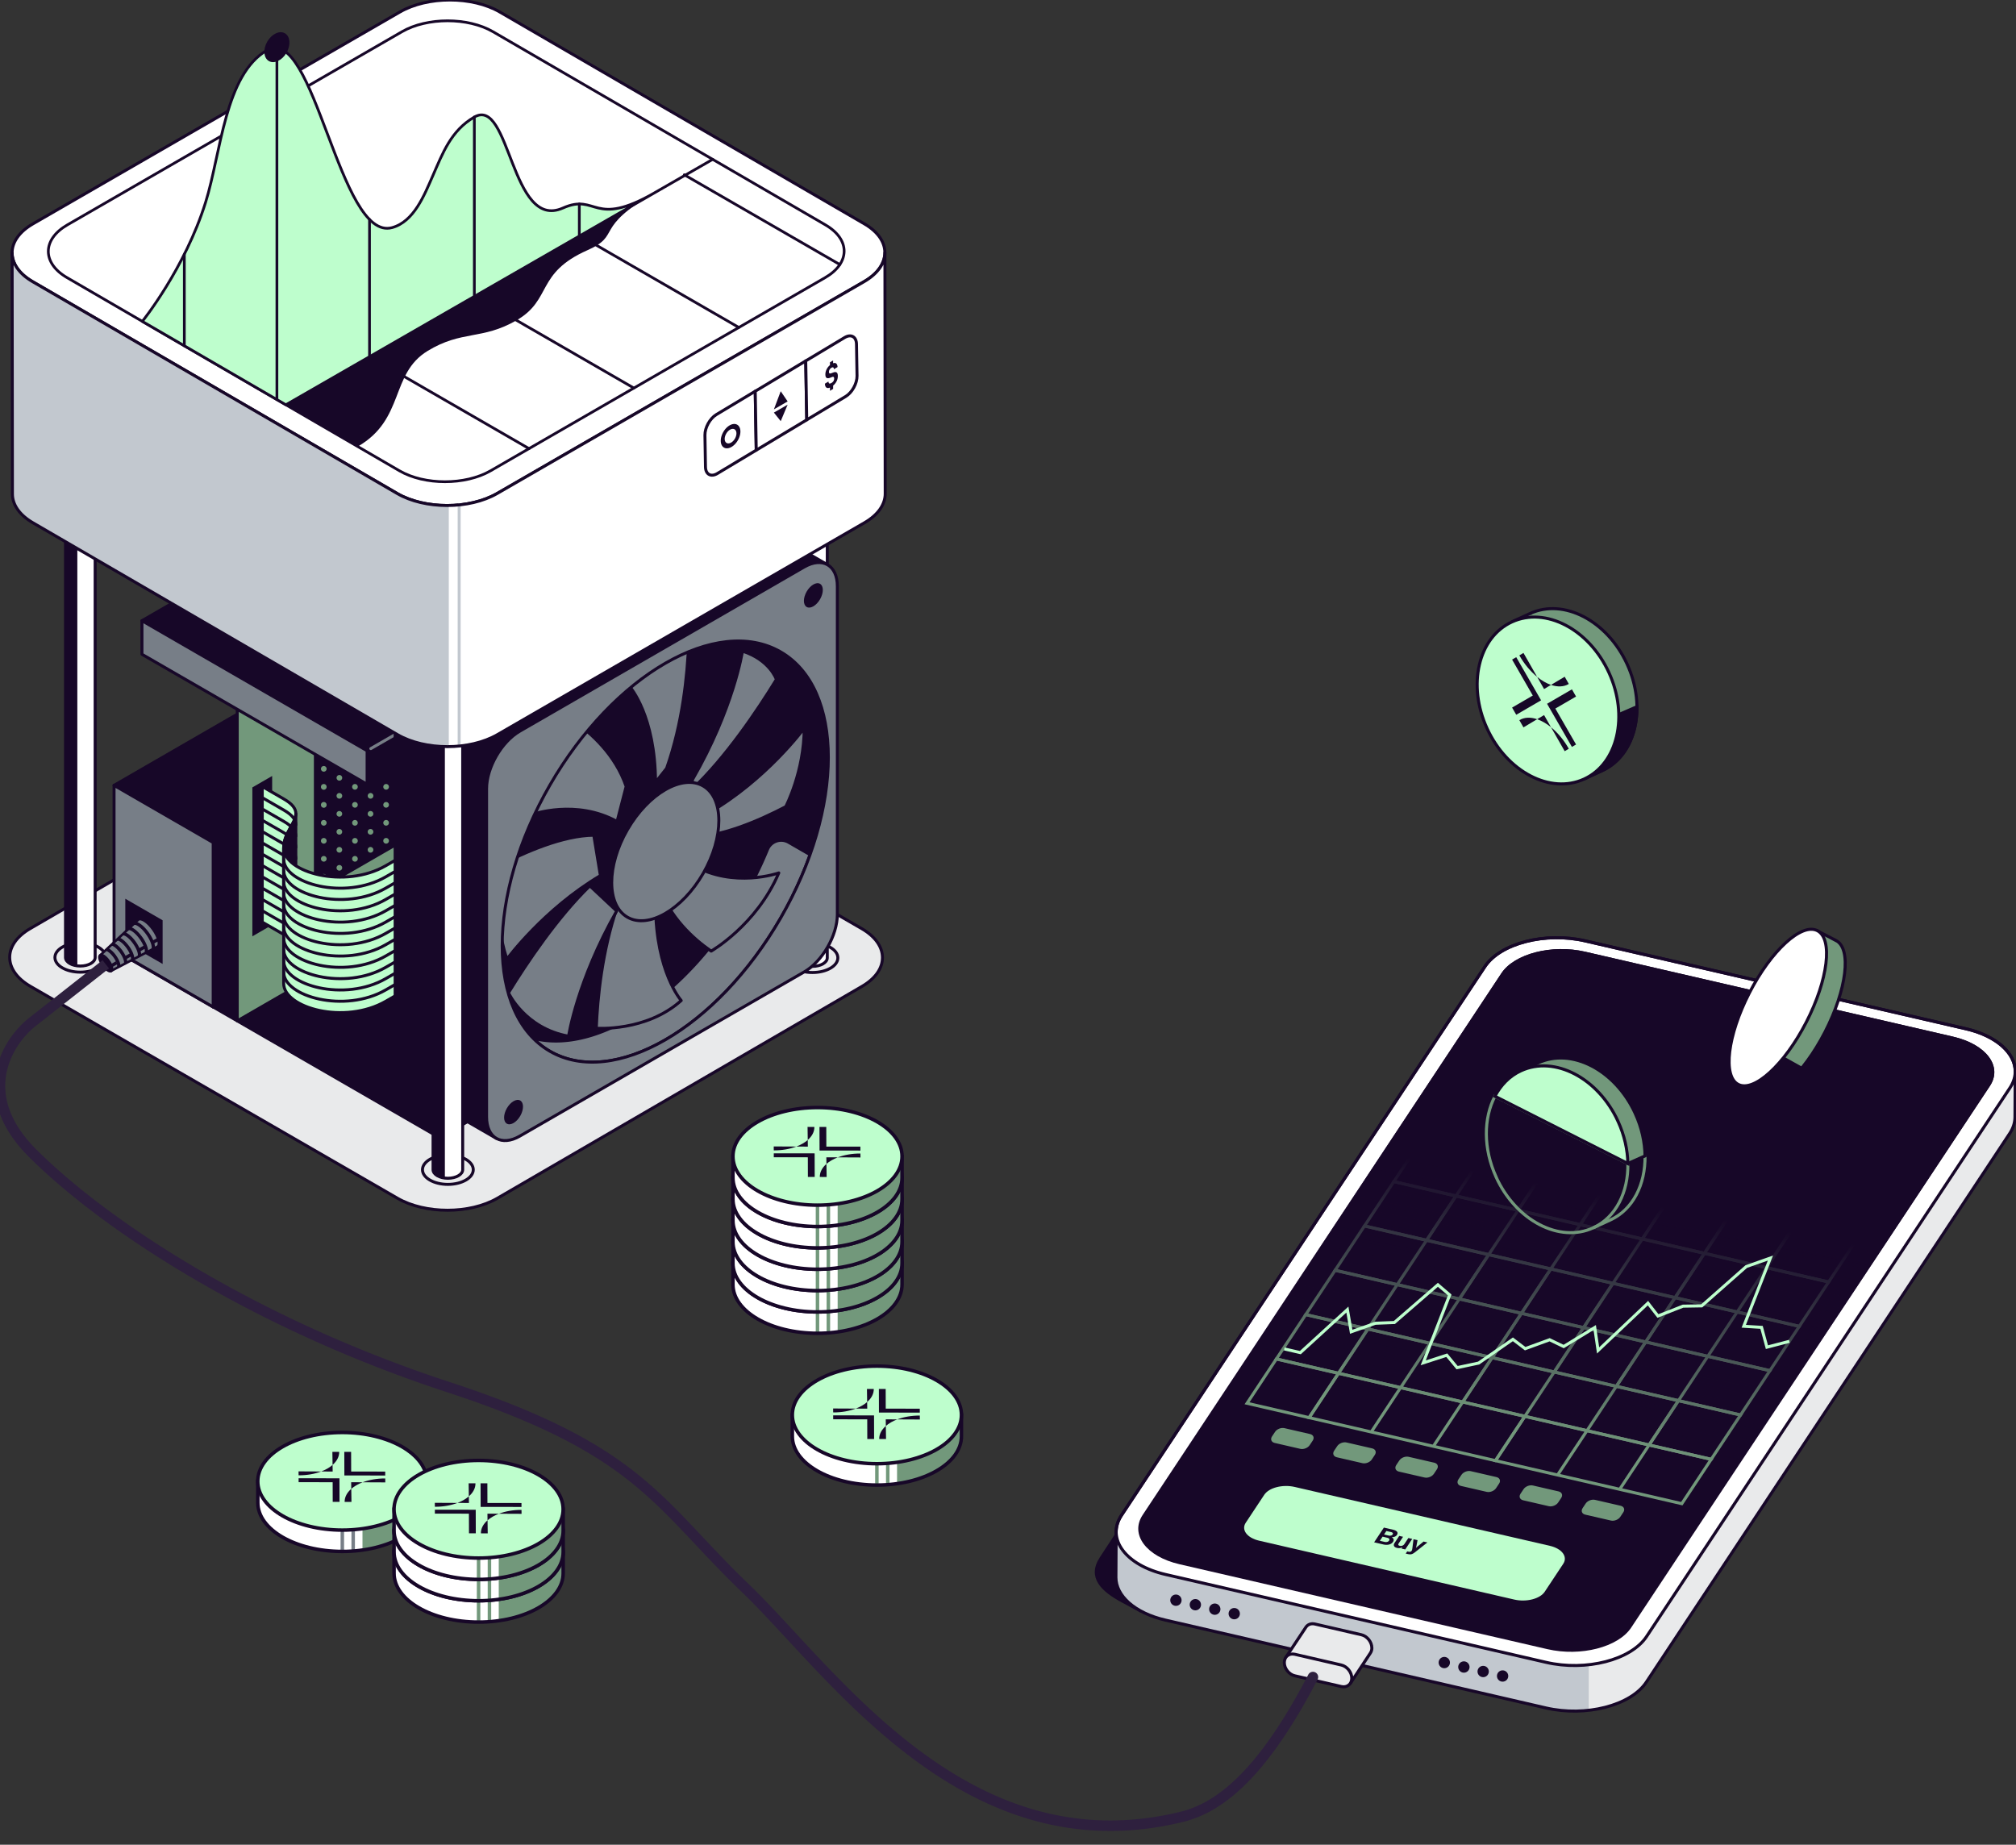 <svg width="577" height="528" fill="none" xmlns="http://www.w3.org/2000/svg"><rect width="100%" height="100%" fill="#333333" stroke="none"/><g clip-path="url(#clip0_21_15)"><path d="M246.603 265.772c7.924 4.575 7.958 11.989.093 16.555l-104.344 60.632c-7.865 4.575-20.662 4.575-28.586 0L8.741 282.327c-7.916-4.574-7.959-11.989-.094-16.555l104.345-60.632c7.865-4.575 20.662-4.575 28.586 0l105.025 60.632z" fill="#E9EAEB" stroke="#170728" stroke-width=".85" stroke-linecap="round" stroke-linejoin="round"/><path d="M32.642 271.834l93.197 53.806 95.086-54.893-93.189-53.805-95.094 54.892z" fill="#170728" stroke="#170728" stroke-width=".85" stroke-miterlimit="10"/><path d="M128.135 217.469c4.015 0 7.27-1.881 7.27-4.201 0-2.32-3.255-4.2-7.27-4.2-4.014 0-7.269 1.88-7.269 4.2 0 2.32 3.255 4.201 7.269 4.201zM22.991 278.246c4.015 0 7.27-1.881 7.27-4.2 0-2.32-3.255-4.201-7.27-4.201s-7.27 1.881-7.27 4.201c0 2.319 3.255 4.2 7.27 4.2z" stroke="#170728" stroke-width=".85" stroke-linecap="round" stroke-linejoin="round"/><path d="M18.748 137.62v136.426c0 1.352 1.905 2.448 4.243 2.448s4.243-1.096 4.243-2.448V137.62H18.74h.008z" fill="#fff"/><path d="M22.133 137.62h-3.384v136.426c0 1.181 1.454 2.168 3.384 2.398V137.62z" fill="#170728"/><path d="M18.748 137.62v136.426c0 1.352 1.905 2.448 4.243 2.448s4.243-1.096 4.243-2.448V137.62H18.74h.008z" stroke="#170728" stroke-width=".85" stroke-linecap="round" stroke-linejoin="round"/><path d="M61.015 241.158v47.061l40.753-23.535V217.63l-40.753 23.528z" fill="#170728" stroke="#170728" stroke-width=".85" stroke-linecap="round" stroke-linejoin="round"/><path d="M32.642 224.781l28.373 16.377 40.753-23.528-28.373-16.376-40.753 23.527z" fill="#170728" stroke="#170728" stroke-width=".85" stroke-linecap="round" stroke-linejoin="round"/><path d="M32.642 224.781v47.053l28.373 16.385v-47.061l-28.373-16.377z" fill="#777E87" stroke="#170728" stroke-width=".85" stroke-linecap="round" stroke-linejoin="round"/><path d="M35.864 257.235v12.499l10.68 6.165V263.4l-10.68-6.165z" fill="#170728"/><path d="M67.903 202.538v89.661l77.646-44.826v-89.661l-77.647 44.826z" fill="#72987B" stroke="#170728" stroke-width=".85" stroke-linecap="round" stroke-linejoin="round"/><path d="M72.23 225.368v42.624l5.663-3.274v-42.624l-5.663 3.274zm17.61-12.389v42.803l36.892-21.299V191.68l-36.893 21.299z" fill="#170728"/><path d="M92.67 251.76a.807.807 0 10.001-1.615.807.807 0 000 1.615zm5.264-3.375a.807.807 0 01-.808.807.801.801 0 01-.808-.807.808.808 0 111.616 0zm3.656-1.769a.807.807 0 10.001-1.615.807.807 0 00-.001 1.615zm5.263-3.384a.808.808 0 01-.808.808.808.808 0 11.808-.808zm4.464-2.577a.807.807 0 01-.808.808.802.802 0 01-.808-.808c0-.45.357-.807.808-.807.451 0 .808.357.808.807zm4.455-2.575a.807.807 0 01-.807.807.808.808 0 11.807-.807zm4.464-2.577a.807.807 0 11-.807-.808c.45 0 .807.358.807.808zm4.464-2.568a.808.808 0 11-.808-.807c.451 0 .808.356.808.807zm-32.03 13.681a.807.807 0 10.002-1.614.807.807 0 00-.001 1.614zm5.264-3.384a.808.808 0 11-.808-.808c.45 0 .808.357.808.808zm4.464-2.577a.807.807 0 01-.808.808.802.802 0 01-.808-.808c0-.442.357-.807.808-.807.451 0 .808.357.808.807zm4.455-2.575a.807.807 0 01-.808.807.802.802 0 01-.808-.807c0-.451.358-.808.808-.808.451 0 .808.357.808.808zm4.464-2.577a.808.808 0 01-.808.808.802.802 0 01-.808-.808c0-.45.357-.808.808-.808.451 0 .808.358.808.808zm4.455-2.568a.807.807 0 11-.807-.807.8.8 0 01.807.807zm4.464-2.576a.807.807 0 11-.807-.808c.45 0 .807.358.807.808zm3.656-1.768a.808.808 0 100-1.615.808.808 0 000 1.615zm-30.414 12.064a.807.807 0 01-.807.808.802.802 0 01-.808-.808c0-.442.357-.807.808-.807.45 0 .807.357.807.807zm4.456-2.575a.807.807 0 01-.808.807.808.808 0 11.808-.807zm4.464-2.577a.808.808 0 01-.808.808.802.802 0 01-.808-.808c0-.45.357-.808.808-.808.451 0 .808.358.808.808zm4.455-2.568a.808.808 0 01-.808.808.803.803 0 01-.808-.808c0-.451.358-.807.808-.807.451 0 .808.356.808.807zm4.464-2.576a.808.808 0 01-.808.808.802.802 0 01-.808-.808c0-.442.357-.808.808-.808.451 0 .808.358.808.808zm3.656-1.768a.808.808 0 100-1.617.808.808 0 000 1.617zm5.263-3.385a.807.807 0 11-.807-.808c.45 0 .807.357.807.808zm3.656-1.768a.807.807 0 10.002-1.614.807.807 0 00-.002 1.614zm-30.414 12.065a.808.808 0 11-.807-.808c.45 0 .807.358.807.808zm4.456-2.568a.808.808 0 11-1.616 0c0-.451.358-.807.808-.807.45 0 .808.356.808.807zm4.464-2.576a.808.808 0 01-.808.808.802.802 0 01-.808-.808c0-.45.357-.808.808-.808.451 0 .808.358.808.808zm3.656-1.768a.808.808 0 100-1.617.808.808 0 000 1.617zm5.263-3.385a.808.808 0 01-.808.808.802.802 0 01-.808-.808c0-.442.357-.808.808-.808.451 0 .808.357.808.808zm3.656-1.768a.808.808 0 100-1.615.808.808 0 000 1.615zm5.263-3.384a.807.807 0 11-1.615 0c0-.451.357-.808.808-.808.45 0 .807.357.807.808zm3.656-1.76a.808.808 0 100-1.615.808.808 0 000 1.615zm-30.414 12.065a.808.808 0 11-1.615 0c0-.45.357-.808.808-.808.45 0 .807.358.807.808zm3.656-1.768a.808.808 0 100-1.616.808.808 0 000 1.616zm5.264-3.385a.808.808 0 01-.808.808.802.802 0 01-.808-.808c0-.442.357-.808.808-.808.451 0 .808.357.808.808zm3.656-1.768a.808.808 0 100-1.615.808.808 0 000 1.615zm5.263-3.384a.808.808 0 01-.808.808.802.802 0 01-.808-.808c0-.442.357-.808.808-.808.451 0 .808.357.808.808zm3.656-1.76a.808.808 0 100-1.617.808.808 0 000 1.617zm5.263-3.384a.807.807 0 01-.807.807.801.801 0 01-.808-.807c0-.451.357-.808.808-.808.45 0 .807.357.807.808zm4.464-2.577a.807.807 0 01-.808.808.802.802 0 01-.807-.808c0-.442.357-.807.807-.807.451 0 .808.357.808.807zm-31.222 12.873a.808.808 0 11-1.615 0c0-.451.357-.808.808-.808.45 0 .807.357.807.808zm3.656-1.768a.807.807 0 10.001-1.615.807.807 0 000 1.615zm5.264-3.384a.808.808 0 01-.808.808.802.802 0 01-.808-.808c0-.442.357-.808.808-.808.451 0 .808.357.808.808zm3.656-1.76a.808.808 0 100-1.617.808.808 0 000 1.617zm5.263-3.384a.807.807 0 01-.808.807.801.801 0 01-.808-.807c0-.451.357-.808.808-.808.451 0 .808.357.808.808zm4.455-2.577a.807.807 0 01-.807.808.802.802 0 01-.808-.808c0-.45.357-.807.808-.807.45 0 .807.357.807.807zm4.464-2.576a.807.807 0 11-.807-.808c.45 0 .807.357.807.808zm4.464-2.577a.807.807 0 01-.808.808.802.802 0 01-.807-.808c0-.442.357-.807.807-.807.451 0 .808.357.808.807zm-31.222 12.874a.808.808 0 11-.807-.808c.45 0 .807.357.807.808zm3.656-1.76a.808.808 0 100-1.616.808.808 0 000 1.616zm5.264-3.384a.807.807 0 01-.808.807.801.801 0 01-.808-.807c0-.442.357-.808.808-.808.451 0 .808.357.808.808zm4.455-2.577a.807.807 0 01-.808.808.803.803 0 01-.808-.808c0-.45.358-.807.808-.807.451 0 .808.357.808.807zm4.464-2.576a.808.808 0 01-.808.808.802.802 0 01-.808-.808c0-.451.357-.808.808-.808.451 0 .808.357.808.808zm4.455-2.577a.807.807 0 01-.807.808.802.802 0 01-.808-.808c0-.442.357-.807.808-.807.45 0 .807.357.807.807zm3.657-1.767a.807.807 0 100-1.615.807.807 0 000 1.615zm5.271-3.385a.808.808 0 11-.808-.808c.451 0 .808.357.808.808zM93.478 214.91a.807.807 0 01-.807.807.801.801 0 01-.808-.807.808.808 0 111.615 0zm4.456-2.577a.807.807 0 01-.808.808.802.802 0 01-.808-.808c0-.442.358-.807.808-.807.45 0 .808.357.808.807zm4.464-2.576a.808.808 0 01-.808.808.802.802 0 01-.808-.808c0-.451.357-.808.808-.808.451 0 .808.357.808.808zm4.455-2.577a.807.807 0 01-.808.808.803.803 0 01-.808-.808c0-.45.358-.807.808-.807.451 0 .808.357.808.807zm3.656-1.767a.808.808 0 100-1.617.808.808 0 000 1.617zm5.263-3.385a.807.807 0 11-.807-.808c.45 0 .807.357.807.808zm3.657-1.76a.807.807 0 100-1.613.807.807 0 000 1.613zm5.271-3.384a.808.808 0 11-1.615 0c0-.451.357-.808.807-.808.451 0 .808.357.808.808z" fill="#72987B"/><path d="M81.192 242.688c0-6.309 7.83-9.515 0-14.039l-6.13-3.536v38.798l6.13 3.537v-24.769.009z" fill="#BEFECD"/><path d="M84.67 236.073c0-1.378-.868-2.738-3.487-4.243l-6.13-3.538m9.617 11.02c0-1.378-.868-2.737-3.487-4.242l-6.13-3.538m9.617 11.011c0-1.377-.868-2.738-3.487-4.243l-6.13-3.537m9.617 11.02c0-1.378-.868-2.738-3.487-4.243l-6.13-3.538m9.617 11.021c0-1.378-.868-2.738-3.487-4.243l-6.13-3.538m9.617 11.011c0-1.377-.868-2.738-3.487-4.243l-6.13-3.537m9.617 11.02c0-1.378-.868-2.738-3.487-4.243l-6.13-3.537m9.617 11.02c0-1.378-.868-2.738-3.487-4.243l-6.13-3.538m9.617 11.02c0-1.378-.868-2.738-3.487-4.243l-6.13-3.537m9.617 11.011c0-1.378-.868-2.738-3.487-4.243l-6.13-3.537m9.617 11.02c0-1.378-.868-2.738-3.487-4.243l-6.13-3.538" stroke="#170728" stroke-width=".85" stroke-linecap="round" stroke-linejoin="round"/><path d="M81.192 242.688c0-4.209 3.486-7.032 3.486-9.787 0-1.378-.868-2.737-3.486-4.242l-6.13-3.538v38.798l6.13 3.537v-24.768z" stroke="#170728" stroke-width=".85" stroke-linecap="round" stroke-linejoin="round"/><path d="M84.67 232.901c0 2.755-3.487 5.578-3.487 9.787v23.918l3.486 2.006v-35.711z" fill="#170728" stroke="#170728" stroke-width=".85" stroke-linecap="round" stroke-linejoin="round"/><path d="M117.592 243.64l-7.159 4.132c-11.794 6.811-29.241 1.93-29.241-5.093v38.798c0 7.015 17.447 11.895 29.241 5.093l7.159-4.132V243.64z" fill="#BEFECD"/><path d="M117.592 246.82l-7.159 4.132c-11.794 6.811-29.241 1.93-29.241-5.093" stroke="#170728" stroke-width=".85" stroke-linecap="round" stroke-linejoin="round"/><path d="M117.592 250.051l-7.159 4.132c-11.794 6.811-29.241 1.93-29.241-5.093" stroke="#170728" stroke-width=".85" stroke-linecap="round" stroke-linejoin="round"/><path d="M117.592 253.291l-7.159 4.132c-11.794 6.811-29.241 1.93-29.241-5.093" stroke="#170728" stroke-width=".85" stroke-linecap="round" stroke-linejoin="round"/><path d="M117.592 256.53l-7.159 4.132c-11.794 6.811-29.241 1.93-29.241-5.093" stroke="#170728" stroke-width=".85" stroke-linecap="round" stroke-linejoin="round"/><path d="M117.592 259.761l-7.159 4.132c-11.794 6.811-29.241 1.931-29.241-5.092" stroke="#170728" stroke-width=".85" stroke-linecap="round" stroke-linejoin="round"/><path d="M117.592 263l-7.159 4.133c-11.794 6.811-29.241 1.93-29.241-5.093" stroke="#170728" stroke-width=".85" stroke-linecap="round" stroke-linejoin="round"/><path d="M117.592 266.241l-7.159 4.131c-11.794 6.811-29.241 1.93-29.241-5.093" stroke="#170728" stroke-width=".85" stroke-linecap="round" stroke-linejoin="round"/><path d="M117.592 269.471l-7.159 4.132c-11.794 6.811-29.241 1.931-29.241-5.092" stroke="#170728" stroke-width=".85" stroke-linecap="round" stroke-linejoin="round"/><path d="M117.592 272.711l-7.159 4.132c-11.794 6.811-29.241 1.93-29.241-5.093" stroke="#170728" stroke-width=".85" stroke-linecap="round" stroke-linejoin="round"/><path d="M117.592 275.951l-7.159 4.131c-11.794 6.811-29.241 1.93-29.241-5.093" stroke="#170728" stroke-width=".85" stroke-linecap="round" stroke-linejoin="round"/><path d="M117.592 279.181l-7.159 4.132c-11.794 6.811-29.241 1.931-29.241-5.092" stroke="#170728" stroke-width=".85" stroke-linecap="round" stroke-linejoin="round"/><path d="M117.592 243.64l-7.159 4.132c-11.794 6.811-29.241 1.93-29.241-5.093v38.798c0 7.015 17.447 11.895 29.241 5.093l7.159-4.132V243.64zm114.939 34.708c4.015 0 7.27-1.88 7.27-4.2 0-2.32-3.255-4.201-7.27-4.201s-7.27 1.881-7.27 4.201c0 2.32 3.255 4.2 7.27 4.2z" stroke="#170728" stroke-width=".85" stroke-linecap="round" stroke-linejoin="round"/><path d="M228.288 137.722v136.426c0 1.352 1.905 2.448 4.243 2.448s4.243-1.096 4.243-2.448V137.722h-8.494.008z" fill="#fff"/><path d="M231.672 137.722h-3.384v136.426c0 1.182 1.454 2.167 3.384 2.397V137.722z" fill="#170728"/><path d="M228.288 137.722v136.426c0 1.352 1.905 2.448 4.243 2.448s4.243-1.096 4.243-2.448V137.722h-8.494.008z" stroke="#170728" stroke-width=".85" stroke-linecap="round" stroke-linejoin="round"/><path d="M105.068 214.867v9.608l99.056-57.18v-9.609l-99.056 57.181z" fill="#170728" stroke="#170728" stroke-width=".85" stroke-linecap="round" stroke-linejoin="round"/><path d="M40.626 177.659l64.442 37.208 99.056-57.181-64.451-37.207-99.047 57.18z" fill="#170728" stroke="#170728" stroke-width=".85" stroke-linecap="round" stroke-linejoin="round"/><path d="M40.626 177.659l64.442 37.208v9.608l-64.442-37.208v-9.608z" fill="#777E87" stroke="#170728" stroke-width=".85" stroke-linecap="round" stroke-linejoin="round"/><path d="M106.131 214.263l97.993-56.577" stroke="#777E87" stroke-width=".85" stroke-linecap="round" stroke-linejoin="round"/><path d="M236.859 161.649l-26.18-15.118c-1.726-.994-4.106-.859-6.725.655l-81.345 46.96c-5.238 3.027-9.523 10.441-9.523 16.487v93.92c0 3.027 1.071 5.152 2.797 6.147l26.18 15.118 6.232-2.262 80.189-46.296c5.238-3.027 9.523-10.442 9.523-16.487v-92.977l-1.156-6.147h.008z" fill="#170728" stroke="#170728" stroke-width=".85" stroke-linecap="round" stroke-linejoin="round"/><path d="M225.704 241.081c-2.22-1.284-5.068-.306-6.037 2.066a112.973 112.973 0 01-6.692 13.613c-16.453 28.492-42.122 45.157-60.369 40.404a22.54 22.54 0 004.804 3.733c18.23 10.527 47.777-6.538 66.006-38.109 3.478-6.02 6.284-12.133 8.435-18.162l-6.139-3.545h-.008z" fill="#777E87" stroke="#170728" stroke-width=".85" stroke-linecap="round" stroke-linejoin="round"/><path d="M185.741 215.989c-5.986-3.46-15.696 2.151-21.682 12.516-1.785 3.095-3.027 6.267-3.749 9.277-1.693 7.091-.451 13.332 3.749 15.755l15.509 8.97 5.399-9.344 16.283-28.203-15.509-8.971z" fill="#170728" stroke="#170728" stroke-width=".85" stroke-linecap="round" stroke-linejoin="round"/><path d="M198.181 223.183c11.827-20.5 14.293-36.63 14.318-36.817 7.865 2.534 9.71 8.112 9.71 8.112-5.51 8.979-14.48 22.31-24.113 31.408l.085-2.703v0zm-.987 16.401c8.971.162 20.262-4.812 27.693-8.698 0 0 5.281-10.118 5.281-22.464-.119.171-10.85 14.795-27.6 24.428l-.051.026-5.323 6.708zm-8.673 13.893c3.121 9.158 10.059 15.322 15.016 18.749 0 0 12.958-7.397 19.369-22.387-.144.051-12.805 4.531-24.598-2.203l-9.778 5.841h-.009zm-17.855 40.813c.34-8.587 1.641-22.004 6.028-34.775l10.935-.196c.144 18.893 7.261 26.954 7.346 27.047-10.033 9.013-24.309 7.933-24.309 7.933v-.009z" fill="#777E87" stroke="#170728" stroke-width=".85" stroke-linecap="round" stroke-linejoin="round"/><path d="M168.821 253.546c-9.319 9.063-17.932 21.877-23.289 30.601 0 0 4.659 10.186 17.201 12.431.025-.179 2.415-15.807 13.766-35.831l-7.678-7.201v0zm-23.74 20.985c.119-.162 10.518-14.277 26.758-23.927l-1.896-11.547c-8.868.068-19.82 4.89-27.081 8.69 0 0-2.202 13.145 2.211 26.792l.008-.008zm31.528-39.402c-11.7-6.471-24.13-2.075-24.275-2.024l11.878-26.715c4.949 3.418 11.87 9.574 14.999 18.714l-2.602 10.025v0zm20.475-50.795l-16.81 12.261c.085.094 7.27 8.222 7.346 27.319l3.163-3.996c4.609-13.018 5.952-26.809 6.301-35.584v0z" fill="#777E87" stroke="#170728" stroke-width=".85" stroke-linecap="round" stroke-linejoin="round"/><path d="M239.657 167.796c0-6.045-4.286-8.519-9.523-5.492l-81.345 46.959c-5.238 3.027-9.523 10.442-9.523 16.488v93.92c0 6.045 4.285 8.52 9.523 5.493l81.345-46.961c5.237-3.027 9.523-10.441 9.523-16.486v-93.921zm-16.249 94.992c-18.23 31.57-47.777 48.627-66.006 38.109-18.23-10.526-18.23-44.648 0-76.218 18.229-31.571 47.776-48.627 66.006-38.109 18.23 10.526 18.23 44.647 0 76.218z" fill="#777E87" stroke="#170728" stroke-width=".85" stroke-linecap="round" stroke-linejoin="round"/><path d="M234.709 171.518c1.056-1.83 1.056-3.808-.002-4.419-1.057-.61-2.771.378-3.828 2.208-1.056 1.83-1.055 3.809.002 4.419 1.058.611 2.771-.378 3.828-2.208zm-85.811 147.89c1.056-1.83 1.056-3.808-.001-4.419-1.058-.61-2.771.379-3.828 2.209-1.056 1.83-1.056 3.808.001 4.419 1.058.61 2.771-.379 3.828-2.209z" fill="#170728"/><path d="M201.25 249.994c5.987-10.37 5.988-21.579.001-25.035-5.986-3.456-15.692 2.149-21.68 12.519-5.987 10.37-5.988 21.579-.002 25.035 5.987 3.456 15.694-2.149 21.681-12.519z" fill="#777E87" stroke="#170728" stroke-width=".85" stroke-linecap="round" stroke-linejoin="round"/><path d="M127.328 215.394c1.897 0 3.435-.887 3.435-1.981 0-1.095-1.538-1.982-3.435-1.982-1.898 0-3.435.887-3.435 1.982 0 1.094 1.537 1.981 3.435 1.981z" fill="#170728"/><path d="M128.186 338.989c4.015 0 7.27-1.881 7.27-4.201 0-2.32-3.255-4.2-7.27-4.2s-7.269 1.88-7.269 4.2c0 2.32 3.254 4.201 7.269 4.201z" stroke="#170728" stroke-width=".85" stroke-linecap="round" stroke-linejoin="round"/><path d="M123.943 198.364v136.424c0 1.352 1.905 2.45 4.243 2.45s4.243-1.098 4.243-2.45V198.364h-8.494.008z" fill="#fff"/><path d="M127.328 198.364h-3.384v136.424c0 1.182 1.453 2.169 3.384 2.398V198.364z" fill="#170728"/><path d="M123.943 198.364v136.424c0 1.352 1.905 2.45 4.243 2.45s4.243-1.098 4.243-2.45V198.364h-8.494.008z" stroke="#170728" stroke-width=".85" stroke-linecap="round" stroke-linejoin="round"/><path d="M113.681 141.251c7.865 4.575 20.661 4.575 28.586 0l105.024-60.633c7.916-4.574 7.959-11.988.094-16.554L143.04 3.43c-7.865-4.575-20.661-4.575-28.586 0L9.429 64.064c-7.924 4.574-7.958 11.988-.093 16.554l104.345 60.633z" fill="#fff" stroke="#170728" stroke-width=".85" stroke-linecap="round" stroke-linejoin="round"/><path d="M9.344 80.618l104.345 60.633c7.865 4.575 20.661 4.575 28.586 0L247.3 80.618c3.988-2.304 5.977-5.322 5.969-8.332l.085 69.016c.008 3.018-1.981 6.037-5.969 8.332L142.36 210.267c-7.925 4.575-20.713 4.575-28.586 0L9.429 149.634c-3.91-2.27-5.867-5.246-5.875-8.222l-.085-69.016c.008 2.976 1.964 5.952 5.875 8.222z" fill="#fff"/><path d="M131.417 144.457v69.075" stroke="#C2C8CF" stroke-width=".85" stroke-linecap="round" stroke-linejoin="round"/><path d="M128.45 213.685c-5.306.06-10.646-1.071-14.676-3.418L9.429 149.634c-3.91-2.27-5.866-5.246-5.875-8.222l-.085-69.016c.009 2.976 1.964 5.952 5.875 8.222l104.345 60.633c4.056 2.356 9.429 3.495 14.761 3.418v69.016z" fill="#C2C8CF"/><path d="M9.344 80.618l104.345 60.633c7.865 4.575 20.661 4.575 28.586 0L247.3 80.618c3.988-2.304 5.977-5.322 5.969-8.332l.085 69.016c.008 3.018-1.981 6.037-5.969 8.332L142.36 210.267c-7.925 4.575-20.713 4.575-28.586 0L9.429 149.634c-3.91-2.27-5.867-5.246-5.875-8.222l-.085-69.016c.008 2.976 1.964 5.952 5.875 8.222v0z" stroke="#170728" stroke-width=".85" stroke-linecap="round" stroke-linejoin="round"/><path d="M205.025 118.659c-1.837 1.097-3.299 3.75-3.265 5.892l.153 9.09c.034 2.134 1.564 2.984 3.401 1.888l11.13-6.684-.289-16.869-11.13 6.683v0z" fill="#fff" stroke="#170728" stroke-width=".85" stroke-linecap="round" stroke-linejoin="round"/><path d="M216.155 111.976l.289 16.869 14.463-8.681-.298-16.869-14.454 8.681z" fill="#fff" stroke="#170728" stroke-width=".85" stroke-linecap="round" stroke-linejoin="round"/><path d="M230.609 103.295l.289 16.869 11.13-6.682c1.837-1.097 3.299-3.75 3.265-5.893l-.153-9.089c-.034-2.134-1.564-2.984-3.401-1.887l-11.13 6.682v0z" fill="#fff" stroke="#170728" stroke-width=".85" stroke-linecap="round" stroke-linejoin="round"/><path d="M238.449 110.352v.961l-.902.544v-.935c-.433.187-.782.187-1.037 0-.255-.196-.391-.561-.408-1.114l1.003-.604c.034.315.119.511.255.562.136.051.341-.001.621-.162.502-.298.757-.714.757-1.25 0-.238-.051-.391-.153-.459-.102-.068-.264-.059-.485.026l-.425.17c-.493.195-.85.212-1.088.067-.238-.144-.357-.475-.357-.985 0-.511.119-.987.348-1.454.23-.468.553-.868.961-1.209v-.807l.901-.544v.816c.383-.136.68-.11.902.077.221.187.348.519.374 1.003l-1.038.62c-.025-.28-.093-.45-.212-.509-.119-.06-.289-.026-.527.118a1.42 1.42 0 00-.502.502 1.302 1.302 0 00-.179.672c0 .221.06.357.17.408.111.06.29.034.545-.06l.501-.186c.442-.171.766-.17.987-.009.221.162.331.493.331 1.003 0 .544-.119 1.055-.357 1.522a3.83 3.83 0 01-.995 1.233l.009-.017zm-14.999 1.624l-1.955 5.195 3.937-2.278-1.982-2.917zm0 8.563l-1.955-2.449 3.936-2.27-1.981 4.719zm-12.456 1.02c-1.148-.663-2.925.263-3.971 2.074-1.046 1.811-.961 3.809.187 4.473 1.148.663 2.925-.264 3.971-2.075 1.046-1.811.961-3.809-.187-4.472zm-.655 3.987c-.621 1.08-1.683 1.633-2.372 1.242-.689-.391-.731-1.59-.111-2.67.621-1.08 1.684-1.632 2.373-1.241.688.4.731 1.59.11 2.669z" fill="#170728"/><path d="M32.162 277.708l12.922-6.773c.817-.581.256-2.777-1.262-4.91-1.512-2.135-3.4-3.387-4.22-2.812l-10.664 9.958 3.224 4.537z" fill="#777E87" stroke="#170728" stroke-width=".692" stroke-miterlimit="10" stroke-linecap="round"/><path d="M42.622 266.927c-.76-1.068-1.634-1.975-2.462-2.535-.472-.319-.87-.497-1.197-.578l-1.047.978a.473.473 0 00.448-.045c.15-.108.615-.025 1.26.423.74.508 1.53 1.323 2.225 2.305 1.587 2.242 1.774 3.939 1.426 4.189a.445.445 0 00-.192.335l1.273-.667c.085-1.174-.672-2.902-1.734-4.405z" fill="#170728"/><path d="M40.745 268.235c-.694-.982-1.5-1.814-2.264-2.348-.02-.014-.044-.034-.065-.048-.412-.284-.765-.444-1.067-.519l-1.02.951c.11.029.219.02.325-.032.11-.045.314-.041.598.043.158.053.356.15.587.308.675.444 1.426 1.201 2.108 2.151.059.088.124.173.183.26 1.328 1.961 1.492 3.443 1.196 3.672a.475.475 0 00-.193.35l1.254-.66c.065-1.112-.647-2.732-1.633-4.124l-.009-.004z" fill="#170728"/><path d="M38.868 269.543c-.655-.924-1.41-1.709-2.13-2.209-.021-.014-.042-.027-.066-.048a3.25 3.25 0 00-.937-.461l-.987.922a.423.423 0 00.2-.009c.114-.033.315-.019.558.021.135.034.328.118.553.263.607.39 1.323 1.079 1.982 1.994l.17.244c1.247 1.822 1.411 3.214 1.147 3.429a.456.456 0 00-.19.357l1.238-.645c.05-1.055-.62-2.557-1.535-3.852l-.003-.006z" fill="#170728"/><path d="M36.994 270.857c-.616-.865-1.328-1.601-1.998-2.07l-.062-.041a3.244 3.244 0 00-.81-.409l-.961.895s.056.007.077.006c.125-.008.308-.002.517-.007.111.013.297.078.523.224.536.329 1.21.954 1.865 1.84l.16.225c1.168 1.683 1.333 2.985 1.107 3.184a.454.454 0 00-.192.373l1.219-.638c.033-.987-.594-2.387-1.436-3.578l-.009-.004zm-1.87 1.306c-.58-.814-1.24-1.496-1.872-1.928l-.062-.042a2.975 2.975 0 00-.681-.351l-.96.896c.129.021.291.013.453-.032.094-.01.267.045.488.177.469.276 1.107.833 1.74 1.684.05.068.102.137.147.208 1.08 1.547 1.251 2.756 1.064 2.94a.48.48 0 00-.193.387l1.2-.629c.02-.929-.566-2.212-1.335-3.299l.01-.011zm-1.878 1.308c-.533-.758-1.15-1.391-1.738-1.789a2.887 2.887 0 00-.613-.335l-.967.899a.466.466 0 00.33-.078c.205-.086 1.209.445 2.215 1.851 1 1.409 1.17 2.522 1.017 2.698a.457.457 0 00-.188.4l1.174-.618c.009-.865-.532-2.04-1.236-3.026l.006-.002z" fill="#170728"/><path d="M31.875 277.933c.481-.342.15-1.637-.74-2.892s-2.001-1.995-2.483-1.653c-.481.342-.15 1.637.74 2.892s2 1.995 2.483 1.653z" fill="#170728" stroke="#170728" stroke-width=".692" stroke-miterlimit="10" stroke-linecap="round"/><path d="M33.165 275.132l-1.603.91.462.817 1.604-.911-.463-.816zm4.201-2.369l-2.066 1.163.46.818 2.065-1.163-.46-.818zm4-2.247l-2.017 1.135.459.818 2.017-1.136-.46-.817zm3.526-1.984l-1.637.922.46.818 1.637-.922-.46-.818z" fill="#170728"/><path d="M19.271 64.368c-7.226 4.17-7.257 10.931-.085 15.095l95.147 55.288c7.171 4.171 18.84 4.171 26.066 0l95.766-55.288c7.218-4.171 7.257-10.932.086-15.095L141.104 9.08c-7.172-4.17-18.84-4.17-26.066 0L19.271 64.368z" fill="#fff" stroke="#170728" stroke-width=".775" stroke-linecap="round" stroke-linejoin="round"/><path d="M187.39 55.157c-17.723 10.234-16.405.007-26.29 4.388-14.91 6.598-15.042-31.99-25.338-26.043-6.691 3.861-9.063 10.358-11.878 16.778-2.465 5.62-5.403 13.133-11.645 14.862C97.113 69.338 89.972 6.56 76.435 14.375 64.333 21.361 63.27 43.697 58.851 57.878c-5.923 18.995-18.119 34.106-18.119 34.106l41.084 23.872 122.166-70.243-16.584 9.536-.008.008z" fill="#BEFECD" stroke="#170728" stroke-width=".775" stroke-linecap="round" stroke-linejoin="round"/><path d="M187.39 55.157c-17.723 10.234-9.342 12.071-19.227 16.444-14.91 6.598-10.041 14.142-20.337 20.088-9.87 5.7-15.607 2.768-25.446 8.761-10.777 6.575-6.45 19.554-19.987 27.361l-20.585-11.947 105.575-60.707h.007z" fill="#170728"/><path d="M135.762 84.712l45.651 26.353m-45.651-77.563v51.21m60.087-34.688l44.519 25.695m-74.562-8.351l45.65 26.353m-45.65-35.355v9.002m-60.048 34.672l45.643 26.353m-45.643-65.591v39.238M52.757 72.772v26.197m26.5-85.469v100.867" stroke="#170728" stroke-width=".775" stroke-linecap="round" stroke-linejoin="round"/><path d="M76.96 17.478c-1.525-.88-1.733-3.373-.465-5.569 1.267-2.195 3.53-3.262 5.055-2.382 1.524.88 1.731 3.374.464 5.569-1.267 2.195-3.53 3.262-5.055 2.382z" fill="#170728"/><path d="M326.11 460.873l-4.831-2.607c-5.76-3.11-9.722-6.82-6.134-12.302l17.569-26.848-6.604 41.757v0z" fill="#170728" stroke="#170728" stroke-width=".869" stroke-miterlimit="10"/><path d="M576.776 306.65c0-5.23-5.369-10.183-14.153-12.207l-108.912-25.145c-11.425-2.641-24.293.669-28.742 7.386l-103.993 157.02c-1.026 1.555-1.512 3.154-1.521 4.727l-.069 13.041c-.009 5.239 5.36 10.192 14.153 12.225l108.912 25.145c11.425 2.641 24.293-.669 28.742-7.386l103.993-157.02c1.026-1.546 1.512-3.145 1.521-4.718l.069-13.041v-.027zm-.026.618v-.044.044z" fill="#E9EAEB"/><path d="M320.976 433.704c-1.026 1.555-1.512 3.154-1.521 4.727l-.069 13.041c-.009 5.239 5.36 10.192 14.153 12.225l108.912 25.145c4.057.938 8.289 1.121 12.268.669V469.84l-129.295-42.844-4.448 6.717v-.009z" fill="#C2C8CF"/><path d="M562.623 294.443c11.426 2.641 17.082 10.227 12.633 16.943l-103.993 157.02c-4.449 6.716-17.317 10.027-28.742 7.386l-108.912-25.146c-11.425-2.641-17.082-10.226-12.633-16.942l103.994-157.02c4.448-6.717 17.316-10.027 28.742-7.386l108.911 25.145v0z" fill="#fff" stroke="#170728" stroke-width=".869" stroke-miterlimit="10"/><path d="M559 296.71c9.522 2.199 14.24 8.524 10.53 14.119L466.857 465.86c-3.71 5.596-14.44 8.358-23.963 6.16L337.58 447.71c-9.523-2.199-14.241-8.524-10.531-14.119L429.722 278.56c3.71-5.595 14.441-8.358 23.963-6.16L559 296.71z" fill="#170728"/><path d="M576.776 306.65c0-5.23-5.369-10.183-14.153-12.207l-108.912-25.145c-11.425-2.641-24.293.669-28.742 7.386l-103.993 157.02c-1.026 1.555-1.512 3.154-1.521 4.727l-.069 13.041c-.009 5.239 5.36 10.192 14.153 12.225l108.912 25.145c11.425 2.641 24.293-.669 28.742-7.386l103.993-157.02c1.026-1.546 1.512-3.145 1.521-4.718l.069-13.041v-.027zm-.026.618v-.044.044z" stroke="#170728" stroke-width=".869" stroke-miterlimit="10" stroke-linecap="round"/><path d="M413.37 477.468a1.615 1.615 0 10.001-3.23 1.615 1.615 0 00-.001 3.23zm5.57 1.278a1.617 1.617 0 10-.001-3.233 1.617 1.617 0 00.001 3.233zm5.56 1.285a1.616 1.616 0 100-3.232 1.616 1.616 0 000 3.232zm5.56 1.286a1.615 1.615 0 10.001-3.23 1.615 1.615 0 00-.001 3.23zm-93.497-21.695a1.616 1.616 0 100-3.232 1.616 1.616 0 000 3.232zm5.56 1.286a1.616 1.616 0 100-3.232 1.616 1.616 0 000 3.232zm5.561 1.277a1.615 1.615 0 10.001-3.23 1.615 1.615 0 00-.001 3.23zm5.569 1.286a1.615 1.615 0 10.001-3.23 1.615 1.615 0 00-.001 3.23z" fill="#170728"/><path d="M392.639 471.665c0-1.695-1.346-3.389-2.997-3.772l-13.32-3.075c-1.095-.252-2.05.148-2.572.93l-5.752 8.662 18.498 7.377 5.726-8.671c.261-.4.426-.887.426-1.451h-.009z" fill="#E9EAEB" stroke="#170728" stroke-width=".869" stroke-linecap="round" stroke-linejoin="round"/><path d="M386.896 480.327c0 1.694-1.347 2.771-2.998 2.389l-13.319-3.076c-1.651-.382-2.998-2.076-2.998-3.77 0-1.695 1.347-2.772 2.998-2.39l13.319 3.076c1.651.382 2.998 2.076 2.998 3.771z" fill="#E9EAEB" stroke="#170728" stroke-width=".869" stroke-linecap="round" stroke-linejoin="round"/><path d="M437.924 175.592l-4.918 2.259.417.912c-5.977 6.065-7.298 17.108-2.606 27.326s13.936 16.404 22.434 15.813l.417.912 4.917-2.259c9.627-4.422 12.807-18.081 7.099-30.497s-18.142-18.897-27.769-14.466h.009z" fill="#72987B" stroke="#170728" stroke-width=".869" stroke-miterlimit="10"/><path d="M437.681 215.672c4.613 4.292 10.235 6.595 15.57 6.23l.417.912 4.918-2.259c6.481-2.98 10.017-10.139 9.913-18.281l-30.827 13.407.009-.009z" fill="#170728" stroke="#170728" stroke-width=".869" stroke-miterlimit="10"/><path d="M453.382 222.98c9.627-4.424 12.806-18.077 7.099-30.495-5.706-12.418-18.136-18.899-27.764-14.475-9.627 4.424-12.806 18.077-7.099 30.495 5.706 12.418 18.136 18.899 27.764 14.475z" fill="#BEFECD" stroke="#170728" stroke-width=".869" stroke-miterlimit="10"/><path d="M365.314 388.957l17.777 4.101-8.402 12.694-17.777-4.11 8.402-12.685z" stroke="#72987B" stroke-width=".869" stroke-miterlimit="10"/><path d="M383.09 393.058l17.777 4.102-8.402 12.694-17.777-4.102 8.402-12.694zm17.777 4.102l17.777 4.109-8.402 12.685-17.777-4.1 8.402-12.694zm17.777 4.109l17.786 4.101-8.411 12.694-17.777-4.11 8.402-12.685z" stroke="#72987B" stroke-width=".869" stroke-miterlimit="10"/><path d="M436.429 405.37l17.777 4.11-8.41 12.685-17.777-4.101 8.41-12.694zm17.778 4.11l17.776 4.101-8.41 12.685-17.777-4.101 8.411-12.685zm17.777 4.101l17.777 4.101-8.411 12.694-17.777-4.11 8.411-12.685zm-98.269-37.318l17.786 4.11-8.411 12.685-17.777-4.101 8.402-12.694z" stroke="#72987B" stroke-width=".869" stroke-miterlimit="10"/><path d="M391.501 380.373l17.776 4.101-8.41 12.686-17.777-4.102 8.411-12.685zm17.777 4.101l17.777 4.101-8.411 12.694-17.777-4.109 8.411-12.686z" stroke="#72987B" stroke-width=".869" stroke-miterlimit="10"/><path d="M427.054 388.575l17.777 4.11-8.402 12.685-17.785-4.101 8.41-12.694zm17.777 4.11l17.777 4.101-8.402 12.694-17.776-4.11 8.401-12.685zm17.778 4.101l17.777 4.101-8.402 12.694-17.777-4.101 8.402-12.694z" stroke="#72987B" stroke-width=".869" stroke-miterlimit="10"/><path d="M480.385 400.887l17.777 4.11-8.402 12.685-17.777-4.101 8.402-12.694zm-98.259-37.309l17.776 4.101-8.401 12.694-17.786-4.11 8.411-12.685zm17.777 4.101l17.777 4.101-8.402 12.694-17.777-4.101 8.402-12.694zm17.777 4.101l17.777 4.11-8.402 12.685-17.777-4.101 8.402-12.694z" stroke="#72987B" stroke-width=".869" stroke-miterlimit="10"/><path d="M435.456 375.89l17.777 4.101-8.402 12.694-17.776-4.11 8.401-12.685z" stroke="#72987B" stroke-width=".869" stroke-miterlimit="10"/><path d="M453.233 379.99l17.777 4.102-8.402 12.694-17.777-4.102 8.402-12.694z" stroke="#72987B" stroke-width=".869" stroke-miterlimit="10"/><path d="M471.01 384.092l17.777 4.109-8.402 12.686-17.777-4.101 8.402-12.694zm17.777 4.109l17.777 4.101-8.402 12.695-17.777-4.11 8.402-12.686zm-98.259-37.317l17.777 4.101-8.402 12.694-17.777-4.101 8.402-12.694zm17.777 4.101l17.777 4.11-8.402 12.685-17.777-4.101 8.402-12.694z" stroke="#72987B" stroke-width=".869" stroke-miterlimit="10"/><path d="M426.081 359.095l17.777 4.101-8.402 12.694-17.776-4.11 8.401-12.685z" stroke="#72987B" stroke-width=".869" stroke-miterlimit="10"/><path d="M443.858 363.196l17.786 4.109-8.411 12.686-17.777-4.101 8.402-12.694z" stroke="#72987B" stroke-width=".869" stroke-miterlimit="10"/><path d="M461.644 367.305l17.777 4.101-8.411 12.686-17.777-4.102 8.411-12.685z" stroke="#72987B" stroke-width=".869" stroke-miterlimit="10"/><path d="M479.42 371.406l17.777 4.101-8.41 12.694-17.777-4.109 8.41-12.686zm17.778 4.101l17.777 4.11-8.411 12.685-17.777-4.1 8.411-12.695zM398.93 338.19l17.785 4.11-8.41 12.685-17.777-4.101 8.402-12.694z" stroke="#72987B" stroke-width=".869" stroke-miterlimit="10"/><path d="M416.715 342.3l17.777 4.1-8.411 12.695-17.776-4.11 8.41-12.685zm17.777 4.101l17.777 4.109-8.411 12.686-17.777-4.101 8.411-12.694zm17.777 4.109l17.777 4.101-8.402 12.694-17.786-4.109 8.411-12.686zm17.777 4.101l17.777 4.102-8.402 12.694-17.777-4.102 8.402-12.694z" stroke="#72987B" stroke-width=".869" stroke-miterlimit="10"/><path d="M487.823 358.713l17.776 4.109-8.401 12.685-17.777-4.101 8.402-12.693zm17.777 4.109l17.777 4.101-8.402 12.694-17.777-4.11 8.402-12.685zm-98.26-37.318l17.777 4.102-8.402 12.694-17.785-4.11 8.41-12.686zm17.777 4.102l17.777 4.11-8.402 12.685-17.777-4.101 8.402-12.694z" stroke="#72987B" stroke-width=".869" stroke-miterlimit="10"/><path d="M442.894 333.715l17.777 4.101-8.402 12.694-17.777-4.11 8.402-12.685z" stroke="#72987B" stroke-width=".869" stroke-miterlimit="10"/><path d="M460.671 337.816l17.777 4.101-8.402 12.694-17.777-4.101 8.402-12.694z" stroke="#72987B" stroke-width=".869" stroke-miterlimit="10"/><path d="M478.448 341.917l17.776 4.11-8.401 12.685-17.777-4.101 8.402-12.694z" stroke="#72987B" stroke-width=".869" stroke-miterlimit="10"/><path d="M496.224 346.027l17.777 4.101-8.402 12.694-17.777-4.109 8.402-12.686z" stroke="#72987B" stroke-width=".869" stroke-miterlimit="10"/><path d="M514.001 350.128l17.777 4.109-8.402 12.686-17.777-4.101 8.402-12.694z" stroke="#72987B" stroke-width=".869" stroke-miterlimit="10"/><path d="M559 296.711c9.522 2.198 14.24 8.523 10.53 14.119l-76.485 115.488-139.809-32.278 76.486-115.488c3.71-5.596 14.441-8.359 23.963-6.161L559 296.702v.009z" fill="url(#paint0_linear_21_15)"/><path d="M367.581 386.082l4.596 1.06 13.459-12.321 1.094 6.351 6.908-2.432 5.448-.217 12.45-10.792 3.38 2.902-7.576 19.437 6.751-2.19 2.945 3.563 6.169-1.313 9.801-6.794 3.519 2.676 6.994-2.554 4.023 1.937 8.888-5.43.965 6.551 14.266-13.537 2.859 3.684 7.168-2.815 5.361-.087 12.755-11.252 6.907-2.432-7.628 19.523 5.091.313 1.538 5.673 6.421-1.676" stroke="#BEFECD" stroke-width=".869" stroke-miterlimit="10"/><path d="M443.589 442.444c3.467.799 5.178 3.102 3.831 5.135l-5.3 8.002c-1.346 2.033-5.248 3.041-8.714 2.242l-73.028-16.856c-3.467-.799-5.178-3.102-3.832-5.135l5.301-8.002c1.346-2.033 5.247-3.041 8.714-2.242l73.028 16.856z" fill="#BEFECD"/><path d="M396.08 437.223l2.589.599c.626.148 1.025.365 1.199.626.183.278.156.564-.061.895-.286.434-.834.625-1.468.634v.017c.539.287.712.774.374 1.295-.261.391-.609.626-1.095.765-.469.139-1.06.139-1.677 0l-2.65-.617 2.789-4.214zm-1.147 3.779l1.347.313c.564.13 1.06-.017 1.286-.365.269-.4 0-.695-.539-.825l-1.321-.305-.782 1.182h.009zm2.468-1.512c.512.113.973.018 1.19-.312.208-.313.009-.565-.504-.687l-1.295-.295-.66.999 1.269.295zm3.728 3.754l.234-.356h-.026c-.469.208-.895.286-1.477.156-.921-.209-1.156-.764-.721-1.425l1.338-2.016 1.095.252-1.243 1.877c-.234.356-.148.6.322.704a1.201 1.201 0 001.286-.487l1.155-1.746 1.104.252-1.999 3.023-1.06-.243-.008.009zm1.624.79l.391.087c.435.105.721-.026.886-.269.113-.165.157-.382.226-.895l.304-2.406 1.156.269-.287 1.503a7.98 7.98 0 01-.174.721h.018s.365-.356.678-.6l1.485-1.224 1.112.252-3.501 2.762c-.765.6-1.225.765-2.068.574l-.643-.148.417-.626z" fill="#170728"/><path d="M364.071 411.122c-.539.808-.2 1.642.747 1.868l7.351 1.694c.947.217 2.155-.26 2.685-1.068l.86-1.295c.538-.808.2-1.642-.747-1.868l-7.351-1.695c-.947-.217-2.155.261-2.685 1.069l-.86 1.295zm17.777 4.101c-.539.808-.2 1.642.747 1.868l7.35 1.694c.947.217 2.155-.261 2.685-1.069l.86-1.294c.539-.808.2-1.642-.747-1.868l-7.35-1.694c-.948-.218-2.155.26-2.685 1.068l-.86 1.295zm17.777 4.101c-.539.808-.2 1.642.747 1.868l7.351 1.694c.947.217 2.154-.26 2.684-1.068l.861-1.295c.538-.808.199-1.642-.748-1.868l-7.35-1.694c-.947-.217-2.155.26-2.685 1.068l-.86 1.295zm17.786 4.11c-.539.808-.2 1.642.747 1.867l7.35 1.695c.947.217 2.155-.261 2.685-1.069l.86-1.295c.539-.808.2-1.642-.747-1.868l-7.35-1.694c-.948-.217-2.155.261-2.685 1.069l-.86 1.295zm17.776 4.101c-.539.808-.2 1.642.747 1.868l7.351 1.694c.947.217 2.155-.261 2.685-1.069l.86-1.294c.539-.808.2-1.642-.747-1.868l-7.351-1.695c-.947-.217-2.155.261-2.685 1.069l-.86 1.295zm17.777 4.109c-.539.808-.2 1.642.747 1.868l7.351 1.695c.947.217 2.154-.261 2.684-1.069l.86-1.295c.539-.808.2-1.642-.747-1.868l-7.35-1.694c-.947-.217-2.155.26-2.685 1.068l-.86 1.295z" fill="#72987B"/><path d="M455.987 351.432l4.918-2.259c6.49-2.989 10.035-10.175 9.922-18.342" stroke="#72987B" stroke-width=".869" stroke-miterlimit="10"/><path d="M428.227 336.957c5.708 12.416 18.142 18.897 27.769 14.466 6.516-2.998 10.061-10.218 9.922-18.42l-38.039-19.254c-3.284 6.265-3.414 14.997.357 23.199l-.009.009z" stroke="#72987B" stroke-width=".869" stroke-miterlimit="10"/><path d="M468.011 318.675c-5.708-12.416-18.141-18.897-27.768-14.466l-4.918 2.259.417.912 30.167 25.64 4.917-2.181c-.06-3.944-.955-8.115-2.815-12.155v-.009z" fill="#72987B" stroke="#170728" stroke-width=".869" stroke-miterlimit="10"/><path d="M463.094 320.935c-5.708-12.416-18.142-18.898-27.769-14.467-3.267 1.503-5.769 4.084-7.455 7.299l38.039 19.254c-.069-3.919-.973-8.063-2.815-12.078v-.008z" fill="#BEFECD" stroke="#170728" stroke-width=".869" stroke-miterlimit="10"/><path d="M525.504 269.195l-5.378-2.772-.46.895c-4.762.938-11.565 8.106-16.708 18.098-5.144 9.992-7.012 19.697-5.014 24.12l-.46.895 5.378 2.771c4.501 2.311 13.215-5.665 19.462-17.811 6.248-12.156 7.672-23.877 3.172-26.196h.008z" fill="#72987B" stroke="#170728" stroke-width=".869" stroke-miterlimit="10"/><path d="M498.614 296.207c-1.642 5.7-1.92 10.557-.66 13.329l-.461.895 5.378 2.771c3.024 1.555 7.959-1.555 12.772-7.454l-17.029-9.541v0z" fill="#170728" stroke="#170728" stroke-width=".869" stroke-miterlimit="10"/><path d="M516.976 292.567c6.251-12.153 7.672-23.88 3.175-26.193-4.498-2.314-13.211 5.663-19.462 17.816-6.252 12.152-7.673 23.88-3.175 26.193 4.497 2.314 13.211-5.663 19.462-17.816z" fill="#fff"/><path d="M516.976 292.567c6.251-12.153 7.672-23.88 3.175-26.193-4.498-2.314-13.211 5.663-19.462 17.816-6.252 12.152-7.673 23.88-3.175 26.193 4.497 2.314 13.211-5.663 19.462-17.816z" stroke="#170728" stroke-width=".869" stroke-miterlimit="10"/><path d="M338.276 520l-.357-1.457.357 1.457zm38.831-39.307a1.5 1.5 0 00-2.661-1.386l2.661 1.386zM29.349 274.821l-21 16.5 1.854 2.358 21-16.5-1.854-2.358zm-21 16.5c-3.709 2.914-8.165 8.385-9.473 15.417-1.327 7.141.64 15.624 9.34 24.323l2.12-2.122c-8.1-8.101-9.632-15.618-8.51-21.652 1.142-6.143 5.086-11.022 8.377-13.608l-1.854-2.358zm-.134 39.74c21.196 21.195 64.413 49.305 119.595 67.365l.933-2.852c-54.818-17.94-97.601-45.83-118.406-66.635l-2.122 2.122zm119.595 67.365c27.387 8.963 42.206 17.264 53.271 26.239 5.547 4.499 10.18 9.191 15.013 14.289 4.823 5.088 9.86 10.596 16.144 16.628l2.077-2.164c-6.217-5.968-11.18-11.397-16.044-16.528-4.854-5.121-9.596-9.929-15.3-14.555-11.435-9.275-26.615-17.724-54.228-26.761l-.933 2.852zm84.428 57.156c6.221 5.973 13.2 13.927 21.315 22.451 8.069 8.475 17.169 17.409 27.457 25.121 20.601 15.443 46.056 26.05 77.624 18.303l-.715-2.914c-30.409 7.463-54.954-2.68-75.109-17.789-10.09-7.564-19.057-16.358-27.085-24.79-7.982-8.384-15.132-16.519-21.41-22.546l-2.077 2.164zm126.396 65.875c12.893-3.165 25.16-15.194 38.473-40.764l-2.661-1.386c-13.24 25.43-24.973 36.401-36.527 39.236l.715 2.914z" fill="#2E203E"/><path d="M255.736 361.53c-3.93-4.65-12.2-7.86-21.76-7.86-9.56 0-17.84 3.21-21.76 7.86h-2.44v6.11c0 7.72 10.83 13.97 24.2 13.97s24.2-6.26 24.2-13.97v-6.11h-2.44z" fill="#fff"/><path d="M237.086 374.67v6.74m-3.11-6.74v6.74" stroke="#72987B" stroke-miterlimit="10"/><path d="M239.746 354.08v27.13c10.58-1.49 18.43-7 18.43-13.57v-6.11h-2.44c-3.11-3.68-8.95-6.46-15.99-7.45z" fill="#72987B"/><path d="M255.736 361.53c-3.93-4.65-12.2-7.86-21.76-7.86-9.56 0-17.84 3.21-21.76 7.86h-2.44v6.11c0 7.72 10.83 13.97 24.2 13.97s24.2-6.26 24.2-13.97v-6.11h-2.44z" stroke="#170728" stroke-miterlimit="10"/><path d="M233.976 375.5c13.365 0 24.2-6.255 24.2-13.97 0-7.715-10.835-13.97-24.2-13.97-13.365 0-24.2 6.255-24.2 13.97 0 7.715 10.835 13.97 24.2 13.97z" fill="#fff" stroke="#170728" stroke-linecap="round" stroke-linejoin="round"/><path d="M255.736 355.42c-3.93-4.65-12.2-7.86-21.76-7.86-9.56 0-17.84 3.21-21.76 7.86h-2.44v6.11c0 7.72 10.83 13.97 24.2 13.97s24.2-6.26 24.2-13.97v-6.11h-2.44z" fill="#fff"/><path d="M237.086 368.56v6.73m-3.11-6.73v6.73" stroke="#72987B" stroke-miterlimit="10"/><path d="M239.746 347.97v27.13c10.58-1.49 18.43-7 18.43-13.57v-6.11h-2.44c-3.11-3.68-8.95-6.46-15.99-7.45z" fill="#72987B"/><path d="M255.736 355.42c-3.93-4.65-12.2-7.86-21.76-7.86-9.56 0-17.84 3.21-21.76 7.86h-2.44v6.11c0 7.72 10.83 13.97 24.2 13.97s24.2-6.26 24.2-13.97v-6.11h-2.44v0z" stroke="#170728" stroke-miterlimit="10"/><path d="M233.976 369.39c13.365 0 24.2-6.255 24.2-13.97 0-7.715-10.835-13.97-24.2-13.97-13.365 0-24.2 6.255-24.2 13.97 0 7.715 10.835 13.97 24.2 13.97z" fill="#fff" stroke="#170728" stroke-linecap="round" stroke-linejoin="round"/><path d="M255.736 349.31c-3.93-4.65-12.2-7.86-21.76-7.86-9.56 0-17.84 3.21-21.76 7.86h-2.44v6.11c0 7.72 10.83 13.97 24.2 13.97s24.2-6.26 24.2-13.97v-6.11h-2.44z" fill="#fff"/><path d="M237.086 362.45v6.73m-3.11-6.73v6.73" stroke="#72987B" stroke-miterlimit="10"/><path d="M239.746 341.86v27.13c10.58-1.49 18.43-7 18.43-13.57v-6.11h-2.44c-3.11-3.68-8.95-6.46-15.99-7.45z" fill="#72987B"/><path d="M255.736 349.31c-3.93-4.65-12.2-7.86-21.76-7.86-9.56 0-17.84 3.21-21.76 7.86h-2.44v6.11c0 7.72 10.83 13.97 24.2 13.97s24.2-6.26 24.2-13.97v-6.11h-2.44z" stroke="#170728" stroke-miterlimit="10"/><path d="M233.976 363.28c13.365 0 24.2-6.255 24.2-13.97 0-7.715-10.835-13.97-24.2-13.97-13.365 0-24.2 6.255-24.2 13.97 0 7.715 10.835 13.97 24.2 13.97z" fill="#fff" stroke="#170728" stroke-linecap="round" stroke-linejoin="round"/><path d="M255.736 343.2c-3.93-4.65-12.2-7.86-21.76-7.86-9.56 0-17.84 3.21-21.76 7.86h-2.44v6.11c0 7.72 10.83 13.97 24.2 13.97s24.2-6.26 24.2-13.97v-6.11h-2.44z" fill="#fff"/><path d="M237.086 356.34v6.73m-3.11-6.73v6.73" stroke="#72987B" stroke-miterlimit="10"/><path d="M239.746 335.75v27.13c10.58-1.49 18.43-7 18.43-13.57v-6.11h-2.44c-3.11-3.68-8.95-6.46-15.99-7.45z" fill="#72987B"/><path d="M255.736 343.2c-3.93-4.65-12.2-7.86-21.76-7.86-9.56 0-17.84 3.21-21.76 7.86h-2.44v6.11c0 7.72 10.83 13.97 24.2 13.97s24.2-6.26 24.2-13.97v-6.11h-2.44z" stroke="#170728" stroke-miterlimit="10"/><path d="M233.976 357.17c13.365 0 24.2-6.255 24.2-13.97 0-7.715-10.835-13.97-24.2-13.97-13.365 0-24.2 6.255-24.2 13.97 0 7.715 10.835 13.97 24.2 13.97z" fill="#fff" stroke="#170728" stroke-linecap="round" stroke-linejoin="round"/><path d="M255.736 337.09c-3.93-4.65-12.2-7.86-21.76-7.86-9.56 0-17.84 3.21-21.76 7.86h-2.44v6.11c0 7.72 10.83 13.97 24.2 13.97s24.2-6.26 24.2-13.97v-6.11h-2.44z" fill="#fff"/><path d="M237.086 350.22v6.74m-3.11-6.74v6.74" stroke="#72987B" stroke-miterlimit="10"/><path d="M239.746 329.63v27.13c10.58-1.49 18.43-7 18.43-13.57v-6.11h-2.44c-3.11-3.68-8.95-6.46-15.99-7.45z" fill="#72987B"/><path d="M255.736 337.09c-3.93-4.65-12.2-7.86-21.76-7.86-9.56 0-17.84 3.21-21.76 7.86h-2.44v6.11c0 7.72 10.83 13.97 24.2 13.97s24.2-6.26 24.2-13.97v-6.11h-2.44z" stroke="#170728" stroke-miterlimit="10"/><path d="M233.976 351.06c13.365 0 24.2-6.255 24.2-13.97 0-7.715-10.835-13.97-24.2-13.97-13.365 0-24.2 6.255-24.2 13.97 0 7.715 10.835 13.97 24.2 13.97z" fill="#fff" stroke="#170728" stroke-linecap="round" stroke-linejoin="round"/><path d="M255.736 330.97c-3.93-4.65-12.2-7.86-21.76-7.86-9.56 0-17.84 3.21-21.76 7.86h-2.44v6.11c0 7.72 10.83 13.97 24.2 13.97s24.2-6.26 24.2-13.97v-6.11h-2.44z" fill="#fff"/><path d="M237.086 344.11v6.74m-3.11-6.74v6.74" stroke="#72987B" stroke-miterlimit="10"/><path d="M239.746 323.52v27.13c10.58-1.49 18.43-7 18.43-13.57v-6.11h-2.44c-3.11-3.68-8.95-6.46-15.99-7.45z" fill="#72987B"/><path d="M255.736 330.97c-3.93-4.65-12.2-7.86-21.76-7.86-9.56 0-17.84 3.21-21.76 7.86h-2.44v6.11c0 7.72 10.83 13.97 24.2 13.97s24.2-6.26 24.2-13.97v-6.11h-2.44z" stroke="#170728" stroke-miterlimit="10"/><path d="M233.976 344.94c13.365 0 24.2-6.255 24.2-13.97 0-7.715-10.835-13.97-24.2-13.97-13.365 0-24.2 6.255-24.2 13.97 0 7.715 10.835 13.97 24.2 13.97z" fill="#BEFECD" stroke="#170728" stroke-linecap="round" stroke-linejoin="round"/><path d="M272.736 404.97c-3.93-4.65-12.2-7.86-21.76-7.86-9.56 0-17.84 3.21-21.76 7.86h-2.44v6.11c0 7.72 10.83 13.97 24.2 13.97s24.2-6.26 24.2-13.97v-6.11h-2.44z" fill="#fff"/><path d="M254.086 418.11v6.74m-3.11-6.74v6.74" stroke="#72987B" stroke-miterlimit="10"/><path d="M256.746 397.52v27.13c10.58-1.49 18.43-7 18.43-13.57v-6.11h-2.44c-3.11-3.68-8.95-6.46-15.99-7.45z" fill="#72987B"/><path d="M272.736 404.97c-3.93-4.65-12.2-7.86-21.76-7.86-9.56 0-17.84 3.21-21.76 7.86h-2.44v6.11c0 7.72 10.83 13.97 24.2 13.97s24.2-6.26 24.2-13.97v-6.11h-2.44z" stroke="#170728" stroke-miterlimit="10"/><path d="M250.976 418.94c13.365 0 24.2-6.255 24.2-13.97 0-7.715-10.835-13.97-24.2-13.97-13.365 0-24.2 6.255-24.2 13.97 0 7.715 10.835 13.97 24.2 13.97z" fill="#BEFECD" stroke="#170728" stroke-linecap="round" stroke-linejoin="round"/><path d="M238.463 404.26l-.016-1.128 6.48.032c-1.846.703-4.068 1.107-6.464 1.096zm9.722-2.977l.028 1.897-3.286-.016c1.295-.493 2.404-1.134 3.258-1.881z" fill="#170728"/><path d="M248.185 401.283l-.054-3.741 1.953.009c.02 1.384-.68 2.666-1.899 3.732zm-9.722 3.819l.004 1.125 9.744.01.017 5.626 1.949.002-.02-6.751-11.694-.012zm24.794-.788l-.004-1.125-9.744-.01-.017-5.626-1.949-.002.02 6.751 11.694.012zm-9.747 1.924l.028 1.897c-1.219 1.065-1.919 2.348-1.899 3.731l1.954.01-.055-3.741c.854-.747 1.964-1.388 3.258-1.881l6.48.031-.016-1.127c-2.396-.012-4.618.392-6.464 1.096l-3.286-.016z" fill="#170728"/><path d="M119.746 423.97c-3.93-4.65-12.2-7.86-21.76-7.86-9.56 0-17.84 3.21-21.76 7.86h-2.44v6.11c0 7.72 10.83 13.97 24.2 13.97s24.2-6.26 24.2-13.97v-6.11h-2.44z" fill="#fff"/><path d="M101.086 437.11v6.73m-3.11-6.73v6.73" stroke="#777E87" stroke-miterlimit="10"/><path d="M103.746 416.52v27.13c10.58-1.49 18.43-7 18.43-13.57v-6.11h-2.44c-3.11-3.68-8.95-6.46-15.99-7.45z" fill="#72987B"/><path d="M119.746 423.97c-3.93-4.65-12.2-7.86-21.76-7.86-9.56 0-17.84 3.21-21.76 7.86h-2.44v6.11c0 7.72 10.83 13.97 24.2 13.97s24.2-6.26 24.2-13.97v-6.11h-2.44z" stroke="#170728" stroke-miterlimit="10"/><path d="M97.976 437.94c13.365 0 24.2-6.255 24.2-13.97 0-7.715-10.835-13.97-24.2-13.97-13.365 0-24.2 6.255-24.2 13.97 0 7.715 10.835 13.97 24.2 13.97z" fill="#BEFECD" stroke="#170728" stroke-linecap="round" stroke-linejoin="round"/><path d="M158.746 444.19c-3.93-4.65-12.2-7.86-21.76-7.86-9.56 0-17.84 3.21-21.76 7.86h-2.44v6.11c0 7.72 10.83 13.97 24.2 13.97s24.2-6.26 24.2-13.97v-6.11h-2.44z" fill="#fff"/><path d="M140.086 457.33v6.74m-3.11-6.74v6.74" stroke="#72987B" stroke-miterlimit="10"/><path d="M142.746 436.74v27.13c10.58-1.49 18.43-7 18.43-13.57v-6.11h-2.44c-3.11-3.68-8.95-6.46-15.99-7.45z" fill="#72987B"/><path d="M158.746 444.19c-3.93-4.65-12.2-7.86-21.76-7.86-9.56 0-17.84 3.21-21.76 7.86h-2.44v6.11c0 7.72 10.83 13.97 24.2 13.97s24.2-6.26 24.2-13.97v-6.11h-2.44z" stroke="#170728" stroke-miterlimit="10"/><path d="M136.976 458.16c13.365 0 24.2-6.255 24.2-13.97 0-7.715-10.835-13.97-24.2-13.97-13.365 0-24.2 6.255-24.2 13.97 0 7.715 10.835 13.97 24.2 13.97z" fill="#fff" stroke="#170728" stroke-linecap="round" stroke-linejoin="round"/><path d="M158.746 438.08c-3.93-4.65-12.2-7.86-21.76-7.86-9.56 0-17.84 3.21-21.76 7.86h-2.44v6.11c0 7.72 10.83 13.97 24.2 13.97s24.2-6.26 24.2-13.97v-6.11h-2.44z" fill="#fff"/><path d="M140.086 451.22v6.73m-3.11-6.73v6.73" stroke="#72987B" stroke-miterlimit="10"/><path d="M142.746 430.63v27.13c10.58-1.49 18.43-7 18.43-13.57v-6.11h-2.44c-3.11-3.68-8.95-6.46-15.99-7.45z" fill="#72987B"/><path d="M158.746 438.08c-3.93-4.65-12.2-7.86-21.76-7.86-9.56 0-17.84 3.21-21.76 7.86h-2.44v6.11c0 7.72 10.83 13.97 24.2 13.97s24.2-6.26 24.2-13.97v-6.11h-2.44z" stroke="#170728" stroke-miterlimit="10"/><path d="M136.976 452.05c13.365 0 24.2-6.255 24.2-13.97 0-7.715-10.835-13.97-24.2-13.97-13.365 0-24.2 6.255-24.2 13.97 0 7.715 10.835 13.97 24.2 13.97z" fill="#fff" stroke="#170728" stroke-linecap="round" stroke-linejoin="round"/><path d="M158.746 431.97c-3.93-4.65-12.2-7.86-21.76-7.86-9.56 0-17.84 3.21-21.76 7.86h-2.44v6.11c0 7.72 10.83 13.97 24.2 13.97s24.2-6.26 24.2-13.97v-6.11h-2.44z" fill="#fff"/><path d="M140.086 445.11v6.73m-3.11-6.73v6.73" stroke="#72987B" stroke-miterlimit="10"/><path d="M142.746 424.52v27.13c10.58-1.49 18.43-7 18.43-13.57v-6.11h-2.44c-3.11-3.68-8.95-6.46-15.99-7.45z" fill="#72987B"/><path d="M158.746 431.97c-3.93-4.65-12.2-7.86-21.76-7.86-9.56 0-17.84 3.21-21.76 7.86h-2.44v6.11c0 7.72 10.83 13.97 24.2 13.97s24.2-6.26 24.2-13.97v-6.11h-2.44z" stroke="#170728" stroke-miterlimit="10"/><path d="M136.976 445.94c13.365 0 24.2-6.255 24.2-13.97 0-7.715-10.835-13.97-24.2-13.97-13.365 0-24.2 6.255-24.2 13.97 0 7.715 10.835 13.97 24.2 13.97z" fill="#BEFECD" stroke="#170728" stroke-linecap="round" stroke-linejoin="round"/><path d="M434.851 187.583l1.179-.704 3.915 6.858c-1.866-1.519-3.647-3.618-5.094-6.154zm9.064 8.446l-1.985 1.185-1.985-3.477c1.31 1.065 2.661 1.846 3.97 2.292zm0 0l3.915-2.337 1.18 2.067c-1.448.864-3.228.907-5.095.27zm-9.953-7.932l-1.186.689 5.927 10.289-5.926 3.445 1.185 2.058 7.112-4.134-7.112-12.347zm15.937 25.683l1.186-.689-5.927-10.289 5.926-3.445-1.185-2.058-7.112 4.134 7.112 12.347zm-7.968-9.113l-1.985 1.185c-1.867-.636-3.647-.594-5.095.27l1.18 2.067 3.915-2.337c1.309.447 2.66 1.227 3.97 2.292l3.915 6.858 1.179-.704c-1.447-2.536-3.228-4.634-5.094-6.154l-1.985-3.477zM221.463 329.26l-.016-1.128 6.48.032c-1.846.703-4.068 1.107-6.464 1.096zm9.722-2.977l.028 1.897-3.286-.016c1.295-.493 2.404-1.134 3.258-1.881z" fill="#170728"/><path d="M231.185 326.283l-.054-3.741 1.953.009c.02 1.384-.68 2.666-1.899 3.732zm-9.722 3.819l.004 1.125 9.744.01.017 5.626 1.949.002-.02-6.751-11.694-.012zm24.794-.788l-.004-1.125-9.744-.01-.017-5.626-1.949-.002.02 6.751 11.694.012zm-9.747 1.924l.028 1.897c-1.219 1.065-1.919 2.348-1.899 3.731l1.954.01-.055-3.741c.854-.747 1.964-1.388 3.258-1.881l6.48.031-.016-1.127c-2.396-.012-4.618.392-6.464 1.096l-3.286-.016zM124.463 431.26l-.016-1.128 6.48.032c-1.846.703-4.068 1.107-6.464 1.096zm9.722-2.977l.028 1.897-3.286-.016c1.295-.493 2.404-1.134 3.258-1.881z" fill="#170728"/><path d="M134.185 428.283l-.054-3.741 1.953.009c.02 1.384-.68 2.666-1.899 3.732zm-9.722 3.819l.004 1.125 9.744.01.017 5.626 1.949.002-.02-6.751-11.694-.012zm24.794-.788l-.004-1.125-9.744-.01-.017-5.626-1.949-.002.02 6.751 11.694.012zm-9.747 1.924l.028 1.897c-1.219 1.065-1.919 2.348-1.899 3.731l1.954.01-.055-3.741c.854-.747 1.964-1.388 3.258-1.881l6.48.031-.016-1.127c-2.396-.012-4.618.392-6.464 1.096l-3.286-.016zM85.463 422.26l-.016-1.128 6.48.032c-1.846.703-4.068 1.107-6.464 1.096zm9.722-2.977l.028 1.897-3.286-.016c1.294-.493 2.404-1.134 3.258-1.881z" fill="#170728"/><path d="M95.185 419.283l-.055-3.741 1.954.009c.02 1.384-.68 2.666-1.899 3.732zm-9.722 3.819l.004 1.125 9.744.01.017 5.626 1.95.002-.021-6.751-11.694-.012zm24.794-.788l-.004-1.125-9.744-.01-.017-5.626-1.949-.002.02 6.751 11.694.012zm-9.747 1.924l.028 1.897c-1.219 1.065-1.919 2.348-1.899 3.731l1.954.01-.055-3.741c.854-.747 1.964-1.388 3.258-1.881l6.48.031-.016-1.127c-2.396-.012-4.618.392-6.464 1.096l-3.286-.016z" fill="#170728"/></g><defs><linearGradient id="paint0_linear_21_15" x1="449.914" y1="412.868" x2="463.521" y2="343.073" gradientUnits="userSpaceOnUse"><stop stop-opacity="0"/><stop offset="0" stop-color="#170728" stop-opacity="0"/><stop offset="1" stop-color="#170728"/></linearGradient><clipPath id="clip0_21_15"><path fill="#fff" d="M0 0h577v528H0z"/></clipPath></defs></svg>
